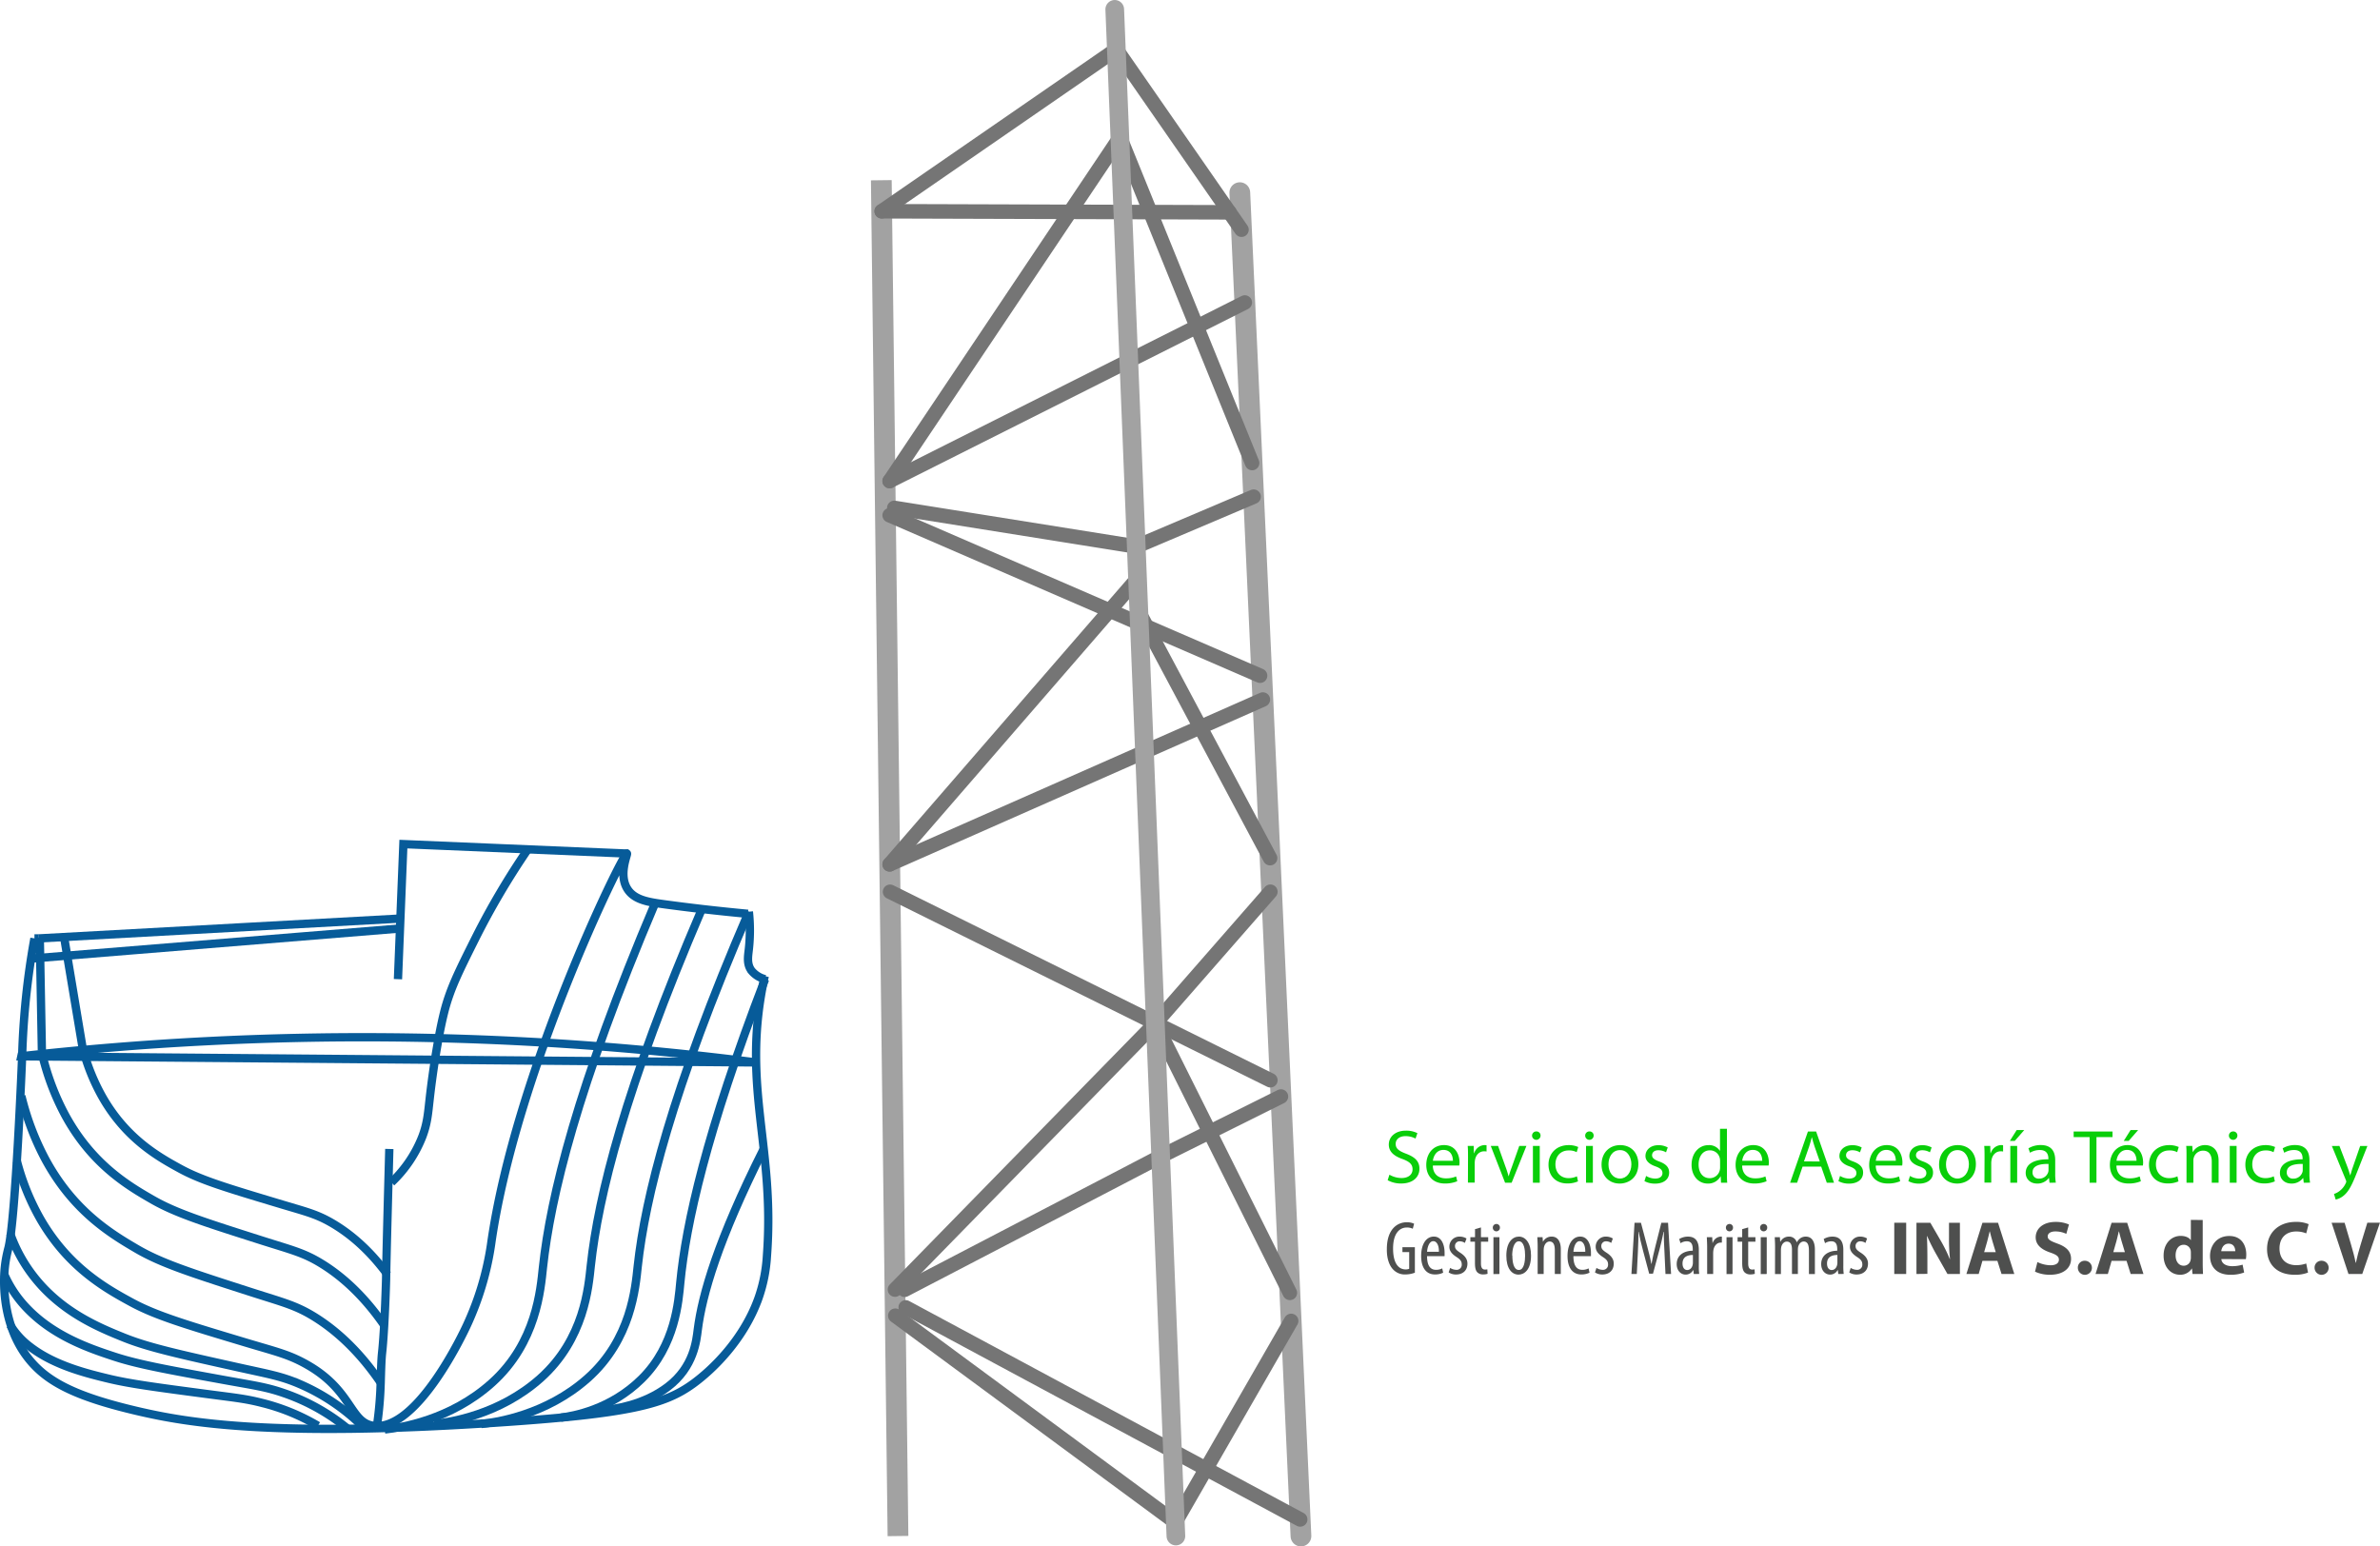 <svg xmlns="http://www.w3.org/2000/svg" viewBox="0 0 1147.53 745.64"><defs><style>.cls-1{isolation:isolate;}.cls-2{fill:none;stroke:#075b99;stroke-width:4px;}.cls-2,.cls-3,.cls-4,.cls-5,.cls-6,.cls-7{stroke-miterlimit:10;}.cls-3,.cls-4,.cls-5,.cls-6,.cls-7{fill:#fff;}.cls-3,.cls-5{stroke:#757575;stroke-width:7px;}.cls-4,.cls-6,.cls-7{stroke:#a2a2a2;}.cls-4,.cls-6{stroke-width:10px;}.cls-4{mix-blend-mode:multiply;}.cls-5,.cls-6,.cls-7{stroke-linecap:round;}.cls-7{stroke-width:9px;}.cls-8{fill:#09ce09;}.cls-9{fill:#4e4f4e;}</style></defs><title>logoina</title><g class="cls-1"><g id="Capa_1" data-name="Capa 1"><path class="cls-2" d="M122.11,531.32l175,1.46,179.21,1.5a1484.56,1484.56,0,0,0-354.2-3Z" transform="translate(-111.81 -22)"/><path class="cls-2" d="M128.42,474.47l-.14.78A375,375,0,0,0,122.5,531s-3.14,79.36-6.65,92.87a61.09,61.09,0,0,0-1.66,8.73c-.38,3.28-3,28.76,13.3,46.75,8.79,9.73,22.33,16.44,50.7,23.06,24.59,5.74,65.29,12.58,172.06,5.61,65.34-4.27,82-8.91,95.59-18.7,9.68-7,24.46-21.4,31.59-41.14a74.26,74.26,0,0,0,4.16-20.57c3.92-52.05-11.64-80.09-2.09-129.93.43-2.25.82-4,1-5" transform="translate(-111.81 -22)"/><path class="cls-2" d="M299.52,576c-.76,28.25-1.35,49.94-1.56,62.93,0,0-.54,20.53-1.72,33.29-.36,3.82-.52,3.53-.88,16.54,0,0-.06,1.68-.15,3.8a170.53,170.53,0,0,1-1.94,18.75" transform="translate(-111.81 -22)"/><path class="cls-2" d="M366.29,431.56a367.12,367.12,0,0,0-25.37,43.06c-8.12,16.26-12.19,24.39-15,35.62-2.45,9.8-5.2,26.14-6.92,41.47-.82,7.28-1.11,11.74-3.46,18.07a60.68,60.68,0,0,1-15,22.33" transform="translate(-111.81 -22)"/><path class="cls-2" d="M414.8,433.58,306.3,429l-2.61,65.13" transform="translate(-111.81 -22)"/><line class="cls-2" x1="193.05" y1="442.89" x2="193.05" y2="442.89"/><line class="cls-2" x1="16.61" y1="452.47" x2="18.69" y2="452.47"/><line class="cls-2" x1="18.69" y1="452.47" x2="193.05" y2="442.89"/><line class="cls-2" x1="14.94" y1="462.2" x2="193.05" y2="447.68"/><path class="cls-2" d="M151.72,527.49a97.69,97.69,0,0,0,9.6,23.71c11.46,19.94,26.88,28.62,37.45,34.38,10.1,5.5,22.42,9.2,47.06,16.6,13.21,4,18.18,5,25.93,9.48,12.6,7.32,21.37,17.37,26.89,24.89" transform="translate(-111.81 -22)"/><path class="cls-2" d="M132.41,531.4a120.13,120.13,0,0,0,10.76,28.15c12.84,23.68,30.12,34,42,40.82,11.31,6.53,25.12,10.92,52.72,19.71,14.8,4.71,20.37,5.91,29.05,11.26C281,640,290.85,652,297,660.91" transform="translate(-111.81 -22)"/><path class="cls-2" d="M122.11,550.46a129.39,129.39,0,0,0,11.32,30.05c13.51,25.28,31.69,36.28,44.16,43.58,11.9,7,26.43,11.66,55.48,21,15.58,5,21.43,6.31,30.57,12,14.86,9.28,25.19,22,31.7,31.56" transform="translate(-111.81 -22)"/><path class="cls-2" d="M472.88,461.6a83.13,83.13,0,0,1,0,18c-.42,3.68-1.1,7.3,1.3,10.47a12.43,12.43,0,0,0,6.52,4.07" transform="translate(-111.81 -22)"/><path class="cls-2" d="M120,582a114.11,114.11,0,0,0,11.24,27.71c13.41,23.31,31.45,33.45,43.83,40.18,11.81,6.43,26.23,10.75,55.06,19.4,15.46,4.64,21.27,5.82,30.34,11.08,21.3,12.37,20.13,27.62,31.46,29.1,21.2,2.76,43.76-45.74,45.12-48.72a142.54,142.54,0,0,0,11.48-38.37c11.53-82.7,63.78-189.38,65.56-188.82.55.17-4.47,10.48.58,17.58,3.47,4.88,10,5.86,17.5,6.88,11.31,1.54,24.83,3.16,40.26,4.59" transform="translate(-111.81 -22)"/><path class="cls-2" d="M116.75,616.88a73.31,73.31,0,0,0,11.17,20.42c13.32,17.18,31.26,24.65,43.56,29.61,11.74,4.73,26.07,7.92,54.73,14.29,15.37,3.42,21.14,4.29,30.16,8.17a99,99,0,0,1,31.27,21.44" transform="translate(-111.81 -22)"/><path class="cls-2" d="M113.88,636.54a55.58,55.58,0,0,0,10.82,16.15c12.91,13.58,30.29,19.49,42.2,23.41,11.38,3.74,25.26,6.26,53,11.3,14.89,2.7,20.48,3.39,29.21,6.46a98.64,98.64,0,0,1,30.3,17" transform="translate(-111.81 -22)"/><path class="cls-2" d="M116.75,660.91a37.77,37.77,0,0,0,9.7,10.56c11.57,8.88,27.14,12.75,37.81,15.31,10.19,2.45,22.63,4.1,47.51,7.39,13.34,1.77,18.35,2.22,26.18,4.22a100.53,100.53,0,0,1,27.15,11.09" transform="translate(-111.81 -22)"/><path class="cls-2" d="M131,474l1,54.53" transform="translate(-111.81 -22)"/><path class="cls-2" d="M142.68,473.67l9,53.82" transform="translate(-111.81 -22)"/><path class="cls-2" d="M297.33,711.26c7.63-.89,31.69-4.54,51.67-22.5,21.56-19.38,23.47-45.18,24.6-55.7,3.63-33.81,16.45-86.83,54.13-175.68" transform="translate(-111.81 -22)"/><path class="cls-2" d="M321.23,708.62c7.55-.87,31.35-4.44,51.11-22,21.32-19,23.22-44.19,24.34-54.48,3.59-33.07,16.27-84.93,53.54-171.83" transform="translate(-111.81 -22)"/><path class="cls-2" d="M343.81,708.62c7.55-.86,31.37-4.42,51.14-21.89,21.34-18.86,23.23-44,24.35-54.2,3.59-32.89,16.28-84.49,53.57-170.94" transform="translate(-111.81 -22)"/><path class="cls-2" d="M382.25,705.53c5.76-.74,23.93-3.78,39-18.73,16.28-16.13,17.72-37.61,18.57-46.37,2.74-28.15,12.42-72.29,40.86-146.26" transform="translate(-111.81 -22)"/><path class="cls-2" d="M403.46,701.84c4.48-.44,18.61-2.25,30.34-11.15,12.66-9.6,13.78-22.39,14.45-27.61,2.13-16.76,9.66-43,31.78-87.07" transform="translate(-111.81 -22)"/><line class="cls-3" x1="597.3" y1="463.75" x2="597.3" y2="463.75"/><line class="cls-4" x1="424.93" y1="86.9" x2="432.97" y2="740.64"/><line class="cls-5" x1="425.12" y1="101.86" x2="538.26" y2="23.8"/><line class="cls-6" x1="597.78" y1="92.89" x2="627.26" y2="740.64"/><line class="cls-5" x1="538.26" y1="23.8" x2="598.59" y2="110.75"/><line class="cls-5" x1="425.12" y1="101.86" x2="592.79" y2="102.38"/><line class="cls-5" x1="428.95" y1="231.94" x2="540" y2="66.25"/><line class="cls-5" x1="540" y1="66.25" x2="603.71" y2="223.25"/><line class="cls-5" x1="428.95" y1="231.94" x2="600.19" y2="145.86"/><line class="cls-5" x1="428.95" y1="248.45" x2="607.55" y2="325.8"/><line class="cls-5" x1="428.95" y1="416.76" x2="548.47" y2="278.89"/><line class="cls-5" x1="428.95" y1="416.76" x2="608.9" y2="337.3"/><line class="cls-5" x1="429.15" y1="429.99" x2="612.52" y2="520.86"/><line class="cls-5" x1="557.06" y1="493.38" x2="431.51" y2="621.8"/><line class="cls-5" x1="436.19" y1="621.89" x2="559.63" y2="557.59"/><line class="cls-5" x1="431.67" y1="634.39" x2="566.7" y2="733.97"/><line class="cls-5" x1="566.7" y1="733.97" x2="622.54" y2="636.91"/><line class="cls-5" x1="626.89" y1="732.62" x2="436.69" y2="630.39"/><line class="cls-5" x1="557.06" y1="493.38" x2="612.52" y2="429.97"/><line class="cls-5" x1="557.06" y1="493.38" x2="621.92" y2="623.38"/><line class="cls-5" x1="559.63" y1="557.59" x2="617.61" y2="528.71"/><line class="cls-5" x1="547.86" y1="263.52" x2="604.45" y2="239.48"/><line class="cls-5" x1="431.19" y1="244.89" x2="547.86" y2="263.52"/><line class="cls-5" x1="612.38" y1="413.77" x2="549.12" y2="295.09"/><line class="cls-7" x1="537.48" y1="4.5" x2="566.96" y2="740.64"/><path class="cls-8" d="M781.73,588.4a11.79,11.79,0,0,0,5.86,1.61c3.34,0,5.29-1.72,5.29-4.22,0-2.31-1.35-3.63-4.77-4.91-4.13-1.43-6.68-3.52-6.68-7,0-3.85,3.27-6.71,8.19-6.71a11.73,11.73,0,0,1,5.6,1.21l-.9,2.6a10.28,10.28,0,0,0-4.81-1.17c-3.46,0-4.77,2-4.77,3.7,0,2.31,1.54,3.45,5,4.77,4.28,1.61,6.46,3.63,6.46,7.26,0,3.81-2.89,7.11-8.86,7.11a13.33,13.33,0,0,1-6.46-1.58Z" transform="translate(-111.81 -22)"/><path class="cls-8" d="M802.65,584c.08,4.36,2.93,6.16,6.23,6.16a12.21,12.21,0,0,0,5-.92l.56,2.31a15,15,0,0,1-6,1.1c-5.59,0-8.94-3.59-8.94-8.95s3.23-9.57,8.52-9.57c5.93,0,7.51,5.1,7.51,8.36a11.75,11.75,0,0,1-.11,1.5Zm9.69-2.31c0-2.05-.86-5.24-4.58-5.24-3.34,0-4.81,3-5.07,5.24Z" transform="translate(-111.81 -22)"/><path class="cls-8" d="M819.62,580.07c0-2.09,0-3.89-.15-5.54h2.89l.11,3.48h.15a5.43,5.43,0,0,1,5-3.89,3.65,3.65,0,0,1,.94.11v3a5.08,5.08,0,0,0-1.13-.11c-2.33,0-4,1.72-4.43,4.14a8.88,8.88,0,0,0-.15,1.5v9.46h-3.27Z" transform="translate(-111.81 -22)"/><path class="cls-8" d="M834.12,574.54l3.57,10a44.77,44.77,0,0,1,1.46,4.55h.11c.41-1.47.94-2.93,1.54-4.55l3.53-10h3.45l-7.13,17.75H837.5l-6.91-17.75Z" transform="translate(-111.81 -22)"/><path class="cls-8" d="M854.59,569.55a2,2,0,0,1-4.09,0,2,2,0,0,1,2.07-2A1.94,1.94,0,0,1,854.59,569.55Zm-3.68,22.73V574.54h3.3v17.75Z" transform="translate(-111.81 -22)"/><path class="cls-8" d="M872.65,591.62a12.41,12.41,0,0,1-5.22,1c-5.48,0-9-3.63-9-9.06s3.83-9.42,9.76-9.42a11.26,11.26,0,0,1,4.58.92l-.75,2.49a7.8,7.8,0,0,0-3.83-.84c-4.17,0-6.42,3-6.42,6.71,0,4.11,2.7,6.64,6.31,6.64a9.58,9.58,0,0,0,4.06-.88Z" transform="translate(-111.81 -22)"/><path class="cls-8" d="M880.2,569.55a2,2,0,0,1-4.09,0,2,2,0,0,1,2.07-2A1.94,1.94,0,0,1,880.2,569.55Zm-3.68,22.73V574.54h3.3v17.75Z" transform="translate(-111.81 -22)"/><path class="cls-8" d="M901.76,583.26c0,6.56-4.66,9.42-9.05,9.42-4.92,0-8.71-3.52-8.71-9.13,0-5.94,4-9.42,9-9.42C898.23,574.13,901.76,577.84,901.76,583.26Zm-14.42.18c0,3.89,2.29,6.82,5.52,6.82s5.52-2.9,5.52-6.89c0-3-1.54-6.82-5.45-6.82S887.34,580.07,887.34,583.45Z" transform="translate(-111.81 -22)"/><path class="cls-8" d="M905.48,589a8.81,8.81,0,0,0,4.36,1.28c2.4,0,3.53-1.17,3.53-2.64s-.94-2.38-3.38-3.26c-3.27-1.14-4.81-2.9-4.81-5,0-2.86,2.37-5.21,6.27-5.21a9.24,9.24,0,0,1,4.47,1.1l-.83,2.35a7.2,7.2,0,0,0-3.72-1c-2,0-3,1.1-3,2.42s1.09,2.13,3.46,3c3.15,1.17,4.77,2.71,4.77,5.35,0,3.12-2.48,5.32-6.8,5.32a10.56,10.56,0,0,1-5.11-1.21Z" transform="translate(-111.81 -22)"/><path class="cls-8" d="M944.46,566.25V587.7c0,1.58,0,3.37.15,4.58h-3l-.15-3.08h-.08a6.75,6.75,0,0,1-6.2,3.48c-4.39,0-7.77-3.63-7.77-9,0-5.9,3.72-9.53,8.15-9.53a6.12,6.12,0,0,1,5.48,2.71h.08v-10.6Zm-3.3,15.51a5.58,5.58,0,0,0-.15-1.36,4.83,4.83,0,0,0-4.77-3.74c-3.42,0-5.44,2.93-5.44,6.86,0,3.59,1.8,6.56,5.37,6.56a4.94,4.94,0,0,0,4.84-3.85,5.5,5.5,0,0,0,.15-1.39Z" transform="translate(-111.81 -22)"/><path class="cls-8" d="M951.79,584c.08,4.36,2.93,6.16,6.23,6.16a12.21,12.21,0,0,0,5-.92l.56,2.31a15,15,0,0,1-6,1.1c-5.59,0-8.94-3.59-8.94-8.95s3.23-9.57,8.52-9.57c5.93,0,7.51,5.1,7.51,8.36a11.75,11.75,0,0,1-.11,1.5Zm9.69-2.31c0-2.05-.86-5.24-4.58-5.24-3.34,0-4.81,3-5.07,5.24Z" transform="translate(-111.81 -22)"/><path class="cls-8" d="M980.93,584.51l-2.63,7.77h-3.38l8.6-24.71h3.94l8.64,24.71h-3.49l-2.7-7.77Zm8.3-2.49-2.48-7.11c-.56-1.61-.94-3.08-1.31-4.51h-.08c-.37,1.47-.79,3-1.28,4.47L981.61,582Z" transform="translate(-111.81 -22)"/><path class="cls-8" d="M999,589a8.81,8.81,0,0,0,4.36,1.28c2.4,0,3.53-1.17,3.53-2.64s-.94-2.38-3.38-3.26c-3.27-1.14-4.81-2.9-4.81-5,0-2.86,2.37-5.21,6.27-5.21a9.24,9.24,0,0,1,4.47,1.1l-.83,2.35a7.2,7.2,0,0,0-3.72-1c-2,0-3,1.1-3,2.42s1.09,2.13,3.46,3c3.15,1.17,4.77,2.71,4.77,5.35,0,3.12-2.48,5.32-6.8,5.32a10.56,10.56,0,0,1-5.11-1.21Z" transform="translate(-111.81 -22)"/><path class="cls-8" d="M1016.2,584c.08,4.36,2.93,6.16,6.23,6.16a12.21,12.21,0,0,0,5-.92l.56,2.31a15,15,0,0,1-6,1.1c-5.59,0-8.94-3.59-8.94-8.95s3.23-9.57,8.52-9.57c5.93,0,7.51,5.1,7.51,8.36a11.75,11.75,0,0,1-.11,1.5Zm9.69-2.31c0-2.05-.86-5.24-4.58-5.24-3.34,0-4.81,3-5.07,5.24Z" transform="translate(-111.81 -22)"/><path class="cls-8" d="M1032.72,589a8.81,8.81,0,0,0,4.36,1.28c2.4,0,3.53-1.17,3.53-2.64s-.94-2.38-3.38-3.26c-3.27-1.14-4.81-2.9-4.81-5,0-2.86,2.37-5.21,6.27-5.21a9.24,9.24,0,0,1,4.47,1.1l-.83,2.35a7.2,7.2,0,0,0-3.72-1c-2,0-3,1.1-3,2.42s1.09,2.13,3.46,3c3.15,1.17,4.77,2.71,4.77,5.35,0,3.12-2.48,5.32-6.8,5.32a10.56,10.56,0,0,1-5.11-1.21Z" transform="translate(-111.81 -22)"/><path class="cls-8" d="M1064.5,583.26c0,6.56-4.66,9.42-9.05,9.42-4.92,0-8.71-3.52-8.71-9.13,0-5.94,4-9.42,9-9.42C1061,574.13,1064.5,577.84,1064.5,583.26Zm-14.42.18c0,3.89,2.29,6.82,5.52,6.82s5.52-2.9,5.52-6.89c0-3-1.54-6.82-5.45-6.82S1050.08,580.07,1050.08,583.45Z" transform="translate(-111.81 -22)"/><path class="cls-8" d="M1068.67,580.07c0-2.09,0-3.89-.15-5.54h2.89l.11,3.48h.15a5.43,5.43,0,0,1,5-3.89,3.65,3.65,0,0,1,.94.11v3a5.08,5.08,0,0,0-1.13-.11c-2.33,0-4,1.72-4.43,4.14a8.88,8.88,0,0,0-.15,1.5v9.46h-3.27Z" transform="translate(-111.81 -22)"/><path class="cls-8" d="M1087.82,566.87l-4.58,5.24h-2.37l3.3-5.24Zm-6.72,25.41V574.54h3.3v17.75Z" transform="translate(-111.81 -22)"/><path class="cls-8" d="M1100,592.28l-.26-2.24h-.11a6.83,6.83,0,0,1-5.56,2.64c-3.68,0-5.56-2.53-5.56-5.1,0-4.29,3.91-6.64,10.93-6.6v-.37c0-1.47-.41-4.11-4.13-4.11a9.21,9.21,0,0,0-4.73,1.32l-.75-2.13a11.49,11.49,0,0,1,6-1.58c5.56,0,6.91,3.7,6.91,7.26V588a24.37,24.37,0,0,0,.3,4.25Zm-.49-9.06c-3.61-.07-7.7.55-7.7,4a2.89,2.89,0,0,0,3.12,3.08,4.51,4.51,0,0,0,4.39-3,3.28,3.28,0,0,0,.19-1Z" transform="translate(-111.81 -22)"/><path class="cls-8" d="M1119.33,570.28h-7.7v-2.71h18.74v2.71h-7.74v22h-3.3Z" transform="translate(-111.81 -22)"/><path class="cls-8" d="M1132.25,584c.08,4.36,2.93,6.16,6.23,6.16a12.21,12.21,0,0,0,5-.92l.56,2.31a15,15,0,0,1-6,1.1c-5.59,0-8.94-3.59-8.94-8.95s3.23-9.57,8.52-9.57c5.93,0,7.51,5.1,7.51,8.36a11.75,11.75,0,0,1-.11,1.5Zm9.69-2.31c0-2.05-.86-5.24-4.58-5.24-3.34,0-4.81,3-5.07,5.24Zm.79-14.81-4.58,5.24h-2.37l3.3-5.24Z" transform="translate(-111.81 -22)"/><path class="cls-8" d="M1162.18,591.62a12.41,12.41,0,0,1-5.22,1c-5.48,0-9-3.63-9-9.06s3.83-9.42,9.76-9.42a11.26,11.26,0,0,1,4.58.92l-.75,2.49a7.8,7.8,0,0,0-3.83-.84c-4.17,0-6.42,3-6.42,6.71,0,4.11,2.7,6.64,6.31,6.64a9.58,9.58,0,0,0,4.06-.88Z" transform="translate(-111.81 -22)"/><path class="cls-8" d="M1166.05,579.34c0-1.83,0-3.34-.15-4.8h2.93l.19,2.93h.08a6.71,6.71,0,0,1,6-3.34c2.52,0,6.42,1.47,6.42,7.55v10.6h-3.3V582.05c0-2.86-1.09-5.24-4.21-5.24a4.68,4.68,0,0,0-4.43,3.3,4.54,4.54,0,0,0-.23,1.5v10.67h-3.3Z" transform="translate(-111.81 -22)"/><path class="cls-8" d="M1190.58,569.55a2,2,0,0,1-4.09,0,2,2,0,0,1,2.07-2A1.94,1.94,0,0,1,1190.58,569.55Zm-3.68,22.73V574.54h3.3v17.75Z" transform="translate(-111.81 -22)"/><path class="cls-8" d="M1208.64,591.62a12.41,12.41,0,0,1-5.22,1c-5.48,0-9-3.63-9-9.06s3.83-9.42,9.76-9.42a11.26,11.26,0,0,1,4.58.92l-.75,2.49a7.8,7.8,0,0,0-3.83-.84c-4.17,0-6.42,3-6.42,6.71,0,4.11,2.7,6.64,6.31,6.64a9.58,9.58,0,0,0,4.06-.88Z" transform="translate(-111.81 -22)"/><path class="cls-8" d="M1222.58,592.28l-.26-2.24h-.11a6.83,6.83,0,0,1-5.56,2.64c-3.68,0-5.56-2.53-5.56-5.1,0-4.29,3.91-6.64,10.93-6.6v-.37c0-1.47-.41-4.11-4.13-4.11a9.21,9.21,0,0,0-4.73,1.32l-.75-2.13a11.49,11.49,0,0,1,6-1.58c5.56,0,6.91,3.7,6.91,7.26V588a24.37,24.37,0,0,0,.3,4.25Zm-.49-9.06c-3.61-.07-7.7.55-7.7,4a2.89,2.89,0,0,0,3.12,3.08,4.51,4.51,0,0,0,4.39-3,3.28,3.28,0,0,0,.19-1Z" transform="translate(-111.81 -22)"/><path class="cls-8" d="M1239.78,574.54l4,10.49c.41,1.17.86,2.57,1.16,3.63h.08c.34-1.06.71-2.42,1.16-3.7l3.6-10.41h3.49l-5,12.65c-2.37,6.09-4,9.2-6.23,11.11a9,9,0,0,1-4.06,2.09l-.83-2.71a8.79,8.79,0,0,0,2.89-1.58,9.82,9.82,0,0,0,2.78-3.59,2.27,2.27,0,0,0,.26-.77,2.76,2.76,0,0,0-.23-.84l-6.72-16.35Z" transform="translate(-111.81 -22)"/><path class="cls-9" d="M794,635.66a13.29,13.29,0,0,1-4.51.84,7.65,7.65,0,0,1-6-2.42c-1.84-1.91-3.08-5.32-3-9.83,0-9.61,5.07-12.91,9.54-12.91a8.17,8.17,0,0,1,3.6.7l-.64,2.42a6.46,6.46,0,0,0-2.93-.59c-3.15,0-6.57,2.46-6.57,10.12s3,10.08,6,10.08a4.25,4.25,0,0,0,1.77-.29v-8.07H788v-2.35h6Z" transform="translate(-111.81 -22)"/><path class="cls-9" d="M799.87,627.67c0,5.43,2.22,6.6,4.32,6.6a6.23,6.23,0,0,0,3-.7l.45,2.09a8.94,8.94,0,0,1-4,.84c-4.36,0-6.61-3.48-6.61-8.91,0-5.76,2.48-9.35,6.12-9.35s5.18,3.81,5.18,7.85c0,.66,0,1.14,0,1.58Zm5.71-2.09c.08-3.56-1.31-5.13-2.7-5.13-1.88,0-2.85,2.71-3,5.13Z" transform="translate(-111.81 -22)"/><path class="cls-9" d="M811,633.35a5.84,5.84,0,0,0,2.93.92,2.43,2.43,0,0,0,2.67-2.57c0-1.36-.49-2.27-2.33-3.48-2.37-1.5-3.64-3-3.64-5.06a4.83,4.83,0,0,1,5-4.91,6.36,6.36,0,0,1,3.27.92l-.79,2.13a4.34,4.34,0,0,0-2.4-.77,2.2,2.2,0,0,0-2.37,2.24c0,1.21.45,1.87,2.25,3.08,2.1,1.32,3.75,2.93,3.75,5.39,0,3.56-2.48,5.28-5.45,5.28a6.32,6.32,0,0,1-3.6-1Z" transform="translate(-111.81 -22)"/><path class="cls-9" d="M825.86,613.84v4.69h3.49v2.16h-3.49v10.52c0,2.31.86,2.93,1.92,2.93a5.45,5.45,0,0,0,1.16-.11l.11,2.16a6.47,6.47,0,0,1-2.14.29,3.73,3.73,0,0,1-2.85-1.06c-.71-.81-1.09-2-1.09-4.47V620.7h-2.22v-2.16H823v-3.89Z" transform="translate(-111.81 -22)"/><path class="cls-9" d="M835,614a1.71,1.71,0,1,1-3.42,0,1.71,1.71,0,0,1,1.69-1.83A1.68,1.68,0,0,1,835,614Zm-3.12,22.33V618.54h2.89v17.75Z" transform="translate(-111.81 -22)"/><path class="cls-9" d="M850,627.41c0,6.86-3.27,9.17-6,9.17-3.27,0-5.9-2.9-5.9-9.13,0-6.49,3-9.2,6.08-9.2S850,621.21,850,627.41Zm-9,0c0,2.93.53,6.93,3.15,6.93,2.48,0,3-4.18,3-6.93s-.49-6.89-3-6.89S840.92,624.7,840.92,627.41Z" transform="translate(-111.81 -22)"/><path class="cls-9" d="M853.2,623.12c0-2.09-.11-3.15-.15-4.58h2.52l.15,2.13h.08a4.63,4.63,0,0,1,4.17-2.42c2.52,0,4.39,1.83,4.39,6.12v11.92h-2.89V624.84c0-2.09-.41-4.22-2.52-4.22-1.2,0-2.37,1-2.74,2.9a9.7,9.7,0,0,0-.11,1.58v11.18H853.2Z" transform="translate(-111.81 -22)"/><path class="cls-9" d="M870.44,627.67c0,5.43,2.22,6.6,4.32,6.6a6.23,6.23,0,0,0,3-.7l.45,2.09a8.94,8.94,0,0,1-4,.84c-4.36,0-6.61-3.48-6.61-8.91,0-5.76,2.48-9.35,6.12-9.35s5.18,3.81,5.18,7.85c0,.66,0,1.14,0,1.58Zm5.71-2.09c.08-3.56-1.31-5.13-2.7-5.13-1.88,0-2.85,2.71-3,5.13Z" transform="translate(-111.81 -22)"/><path class="cls-9" d="M881.55,633.35a5.84,5.84,0,0,0,2.93.92,2.43,2.43,0,0,0,2.67-2.57c0-1.36-.49-2.27-2.33-3.48-2.37-1.5-3.64-3-3.64-5.06a4.83,4.83,0,0,1,5-4.91,6.36,6.36,0,0,1,3.27.92l-.79,2.13a4.34,4.34,0,0,0-2.4-.77,2.2,2.2,0,0,0-2.37,2.24c0,1.21.45,1.87,2.25,3.08,2.1,1.32,3.75,2.93,3.75,5.39,0,3.56-2.48,5.28-5.45,5.28a6.32,6.32,0,0,1-3.6-1Z" transform="translate(-111.81 -22)"/><path class="cls-9" d="M914.34,625.65c-.19-3.26-.37-6.89-.26-9.68h-.15c-.56,2.75-1.24,5.68-2,8.58l-3.12,11.59h-1.84L904,625c-.83-3.15-1.58-6.2-2.07-9.06h-.11c0,2.9-.15,6.34-.3,9.86L901,636.28h-2.59l1.5-24.71H903l3,11.29c.86,3.26,1.5,5.68,2,8.51h.11c.49-2.82,1.05-5.17,1.88-8.51l2.85-11.29h3.23l1.46,24.71h-2.7Z" transform="translate(-111.81 -22)"/><path class="cls-9" d="M928.46,636.28l-.19-1.87h-.11a4.09,4.09,0,0,1-3.6,2.16c-2.44,0-4.32-2-4.32-5.06,0-4.44,3.64-6.42,7.74-6.45v-.55c0-2.38-.6-4-2.89-4a5.57,5.57,0,0,0-3,.92l-.64-2a8,8,0,0,1,4.24-1.17c3.64,0,5.22,2.35,5.22,6.34v7.66a27.37,27.37,0,0,0,.19,4Zm-.41-9.17c-1.5,0-5,.26-5,4.11,0,2.31,1.2,3.15,2.22,3.15,1.28,0,2.37-.92,2.7-2.68a4.56,4.56,0,0,0,.08-1Z" transform="translate(-111.81 -22)"/><path class="cls-9" d="M934.92,623.12c0-1.5-.11-3.26-.15-4.58h2.59l.15,2.79h.08a4.4,4.4,0,0,1,3.83-3.08c.23,0,.41,0,.6,0v2.9a3.08,3.08,0,0,0-.6,0c-1.84,0-3.19,1.65-3.49,3.7a10.54,10.54,0,0,0-.11,1.61v9.83h-2.89Z" transform="translate(-111.81 -22)"/><path class="cls-9" d="M947.39,614a1.71,1.71,0,1,1-3.42,0,1.71,1.71,0,0,1,1.69-1.83A1.68,1.68,0,0,1,947.39,614Zm-3.12,22.33V618.54h2.89v17.75Z" transform="translate(-111.81 -22)"/><path class="cls-9" d="M954.71,613.84v4.69h3.49v2.16h-3.49v10.52c0,2.31.86,2.93,1.92,2.93a5.45,5.45,0,0,0,1.16-.11l.11,2.16a6.47,6.47,0,0,1-2.14.29,3.73,3.73,0,0,1-2.85-1.06c-.71-.81-1.09-2-1.09-4.47V620.7h-2.22v-2.16h2.22v-3.89Z" transform="translate(-111.81 -22)"/><path class="cls-9" d="M963.88,614a1.71,1.71,0,1,1-3.42,0,1.71,1.71,0,0,1,1.69-1.83A1.68,1.68,0,0,1,963.88,614Zm-3.12,22.33V618.54h2.89v17.75Z" transform="translate(-111.81 -22)"/><path class="cls-9" d="M967.67,623.12c0-2.09-.11-3.15-.15-4.58H970l.15,2.2h.08a4.57,4.57,0,0,1,4.09-2.49,3.78,3.78,0,0,1,3.79,2.71h.08a5.69,5.69,0,0,1,1.8-2,4.47,4.47,0,0,1,2.52-.7c2.44,0,4.36,1.76,4.36,6.27v11.77H984V625.17c0-2.31-.34-4.55-2.55-4.55-1.2,0-2.25,1-2.67,2.64a10.53,10.53,0,0,0-.11,1.61v11.4h-2.85V624.66c0-2-.37-4-2.52-4-1.16,0-2.37,1-2.7,2.86a9.9,9.9,0,0,0-.11,1.54v11.26h-2.85Z" transform="translate(-111.81 -22)"/><path class="cls-9" d="M998.13,636.28l-.19-1.87h-.11a4.09,4.09,0,0,1-3.6,2.16c-2.44,0-4.32-2-4.32-5.06,0-4.44,3.64-6.42,7.74-6.45v-.55c0-2.38-.6-4-2.89-4a5.57,5.57,0,0,0-3,.92l-.64-2a8,8,0,0,1,4.24-1.17c3.64,0,5.22,2.35,5.22,6.34v7.66a27.37,27.37,0,0,0,.19,4Zm-.41-9.17c-1.5,0-5,.26-5,4.11,0,2.31,1.2,3.15,2.22,3.15,1.28,0,2.37-.92,2.7-2.68a4.56,4.56,0,0,0,.08-1Z" transform="translate(-111.81 -22)"/><path class="cls-9" d="M1004.14,633.35a5.84,5.84,0,0,0,2.93.92,2.43,2.43,0,0,0,2.67-2.57c0-1.36-.49-2.27-2.33-3.48-2.37-1.5-3.64-3-3.64-5.06a4.83,4.83,0,0,1,5-4.91,6.36,6.36,0,0,1,3.27.92l-.79,2.13a4.34,4.34,0,0,0-2.4-.77,2.2,2.2,0,0,0-2.37,2.24c0,1.21.45,1.87,2.25,3.08,2.1,1.32,3.75,2.93,3.75,5.39,0,3.56-2.48,5.28-5.45,5.28a6.32,6.32,0,0,1-3.6-1Z" transform="translate(-111.81 -22)"/><path class="cls-9" d="M1030.89,611.57v24.71h-5.75V611.57Z" transform="translate(-111.81 -22)"/><path class="cls-9" d="M1035.84,636.28V611.57h6.68l5.26,9.06a71,71,0,0,1,4.13,8.47h.11a89.7,89.7,0,0,1-.49-10.3v-7.22h5.26v24.71h-6l-5.41-9.53A91,91,0,0,1,1041,618l-.11,0c.15,3.26.22,6.75.22,10.78v7.44Z" transform="translate(-111.81 -22)"/><path class="cls-9" d="M1067.65,629.94l-1.8,6.34h-5.93l7.74-24.71h7.51l7.85,24.71h-6.16l-2-6.34Zm6.42-4.18-1.58-5.24c-.45-1.47-.9-3.3-1.28-4.77h-.08c-.37,1.47-.75,3.34-1.16,4.77l-1.5,5.24Z" transform="translate(-111.81 -22)"/><path class="cls-9" d="M1094.17,630.53a14.88,14.88,0,0,0,6.35,1.54c2.63,0,4-1.06,4-2.68s-1.2-2.42-4.24-3.48c-4.21-1.43-6.95-3.7-6.95-7.3,0-4.22,3.61-7.44,9.58-7.44a15.83,15.83,0,0,1,6.46,1.25l-1.28,4.51a12.27,12.27,0,0,0-5.29-1.17c-2.48,0-3.68,1.1-3.68,2.38,0,1.58,1.43,2.27,4.69,3.48,4.47,1.61,6.57,3.89,6.57,7.37,0,4.14-3.27,7.66-10.21,7.66a16.89,16.89,0,0,1-7.17-1.5Z" transform="translate(-111.81 -22)"/><path class="cls-9" d="M1113.66,633.31a3.26,3.26,0,0,1,3.38-3.41,3.39,3.39,0,1,1-3.38,3.41Z" transform="translate(-111.81 -22)"/><path class="cls-9" d="M1129.92,629.94l-1.8,6.34h-5.93l7.74-24.71h7.51l7.85,24.71h-6.16l-2-6.34Zm6.42-4.18-1.58-5.24c-.45-1.47-.9-3.3-1.28-4.77h-.08c-.37,1.47-.75,3.34-1.16,4.77l-1.5,5.24Z" transform="translate(-111.81 -22)"/><path class="cls-9" d="M1173.86,610.25v20.68c0,2,.08,4.14.15,5.35h-5.07l-.26-2.64h-.08a6.45,6.45,0,0,1-5.75,3c-4.36,0-7.85-3.63-7.85-9.2,0-6,3.83-9.53,8.22-9.53,2.25,0,4,.77,4.84,2h.08v-9.72Zm-5.71,15.69a8.87,8.87,0,0,0-.08-1,3.41,3.41,0,0,0-3.34-2.75c-2.59,0-3.94,2.27-3.94,5.1,0,3,1.54,5,3.91,5a3.32,3.32,0,0,0,3.3-2.68,4.65,4.65,0,0,0,.15-1.28Z" transform="translate(-111.81 -22)"/><path class="cls-9" d="M1182.84,629.1c.19,2.31,2.52,3.41,5.18,3.41a16.53,16.53,0,0,0,5.07-.73l.75,3.78a18.51,18.51,0,0,1-6.65,1.1c-6.23,0-9.8-3.52-9.8-9.13,0-4.55,2.89-9.57,9.28-9.57,5.93,0,8.19,4.51,8.19,8.95a12.91,12.91,0,0,1-.19,2.2Zm6.72-3.81c0-1.36-.6-3.63-3.23-3.63-2.4,0-3.38,2.13-3.53,3.63Z" transform="translate(-111.81 -22)"/><path class="cls-9" d="M1224.64,635.59a16.67,16.67,0,0,1-6.5,1.06c-8.75,0-13.26-5.32-13.26-12.36,0-8.43,6.16-13.13,13.82-13.13a15.23,15.23,0,0,1,6.23,1.1l-1.16,4.44a12.62,12.62,0,0,0-4.81-.92c-4.54,0-8.07,2.68-8.07,8.18,0,5,3,8.07,8.11,8.07a14.63,14.63,0,0,0,4.77-.81Z" transform="translate(-111.81 -22)"/><path class="cls-9" d="M1227.8,633.31a3.26,3.26,0,0,1,3.38-3.41,3.39,3.39,0,1,1-3.38,3.41Z" transform="translate(-111.81 -22)"/><path class="cls-9" d="M1244.14,636.28,1236,611.57h6.27l3.08,10.45c.86,2.93,1.65,5.76,2.25,8.84h.11c.64-3,1.43-5.9,2.29-8.73l3.23-10.56h6.08l-8.52,24.71Z" transform="translate(-111.81 -22)"/></g></g></svg>